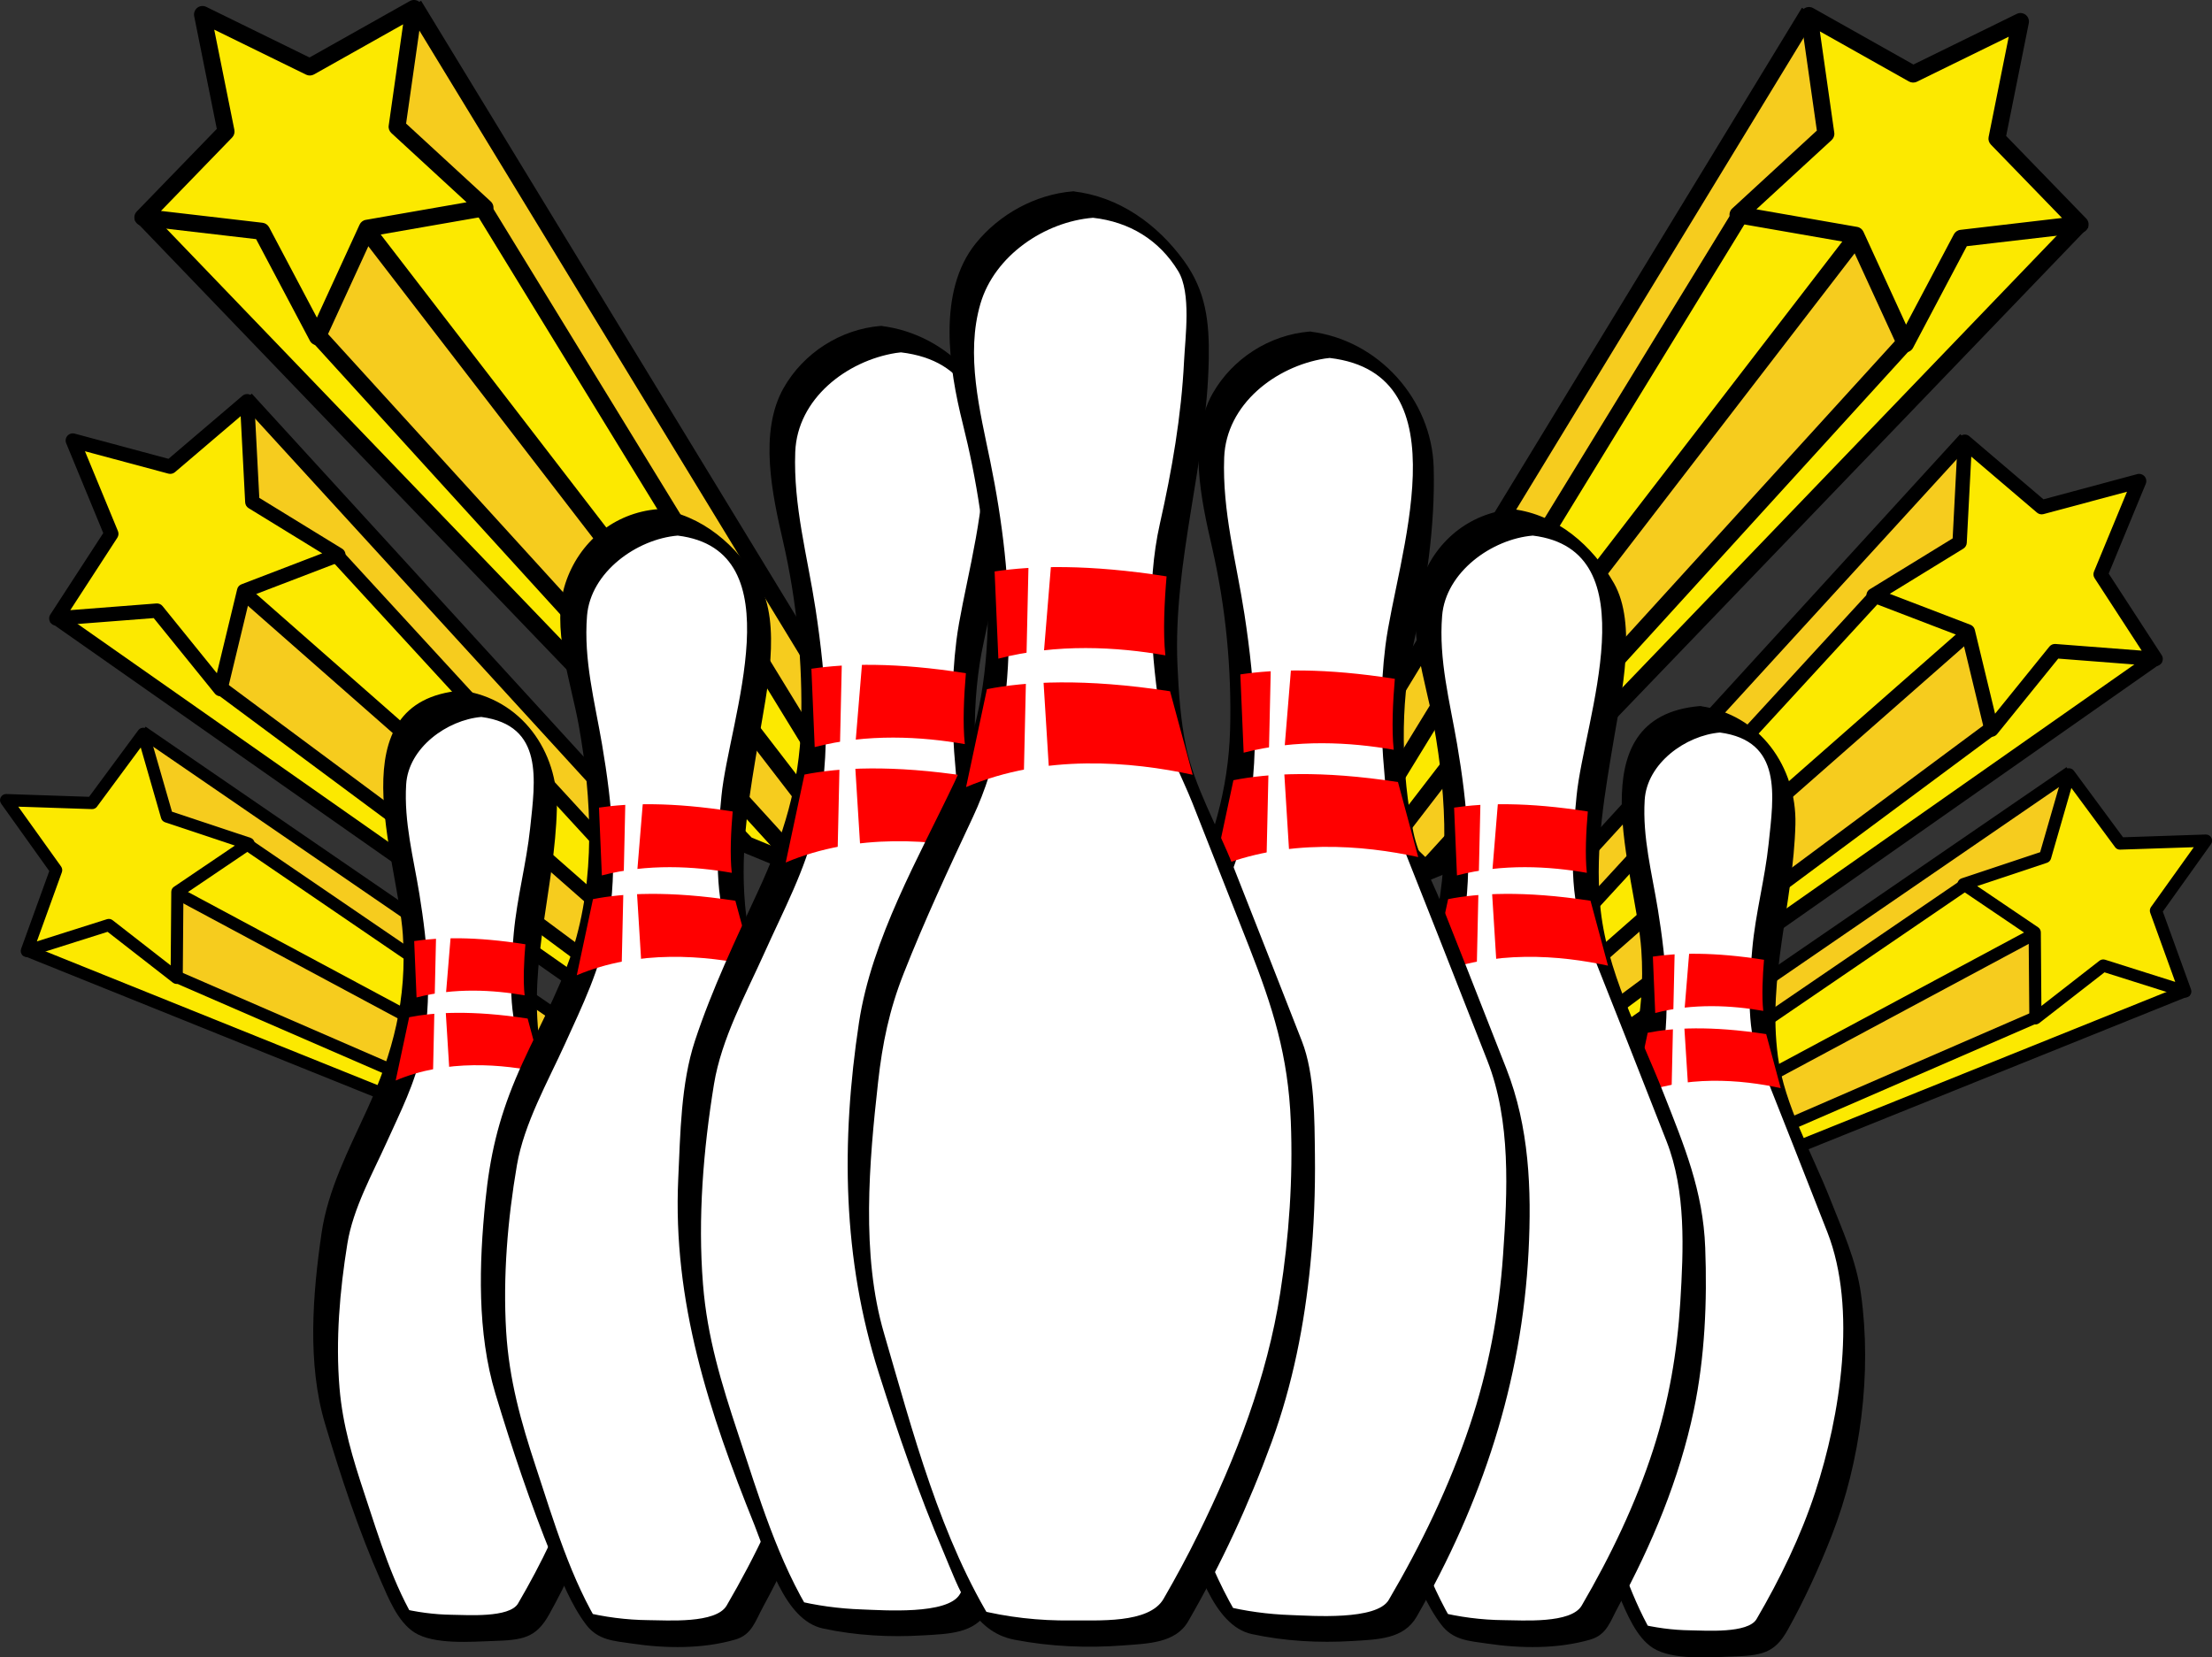 <?xml version="1.0" encoding="UTF-8"?>
<svg viewBox="0 0 133.17 99.797" xmlns="http://www.w3.org/2000/svg">
 <rect x="0" y="0" width="133.17" height="99.797" fill="#333333" stroke="none"/>
 <polygon points="122.3 16.328 88.877 51.285 85.976 52.483 82.505 49.102 82.12 44.505 109.23 0.841 114.86 4.293 121.44 1.736 120.23 8.348 125.01 13.693" fill="#fce900"/>
 <path d="m85.932 52.725l-3.626-3.528-0.397-4.742 0.037-0.058 27.22-43.84 5.714 3.507 6.836-2.653-1.266 6.876 4.844 5.417-2.847 2.77-33.451 34.985-3.064 1.266zm-3.23-3.715l3.322 3.228 2.731-1.127 33.397-34.926 2.566-2.499-4.715-5.275 1.169-6.347-6.336 2.459-5.538-3.397-26.969 43.433 0.373 4.451z" fill="#fff"/>
 <g fill="#f6cc1e">
  <polyline points="81.894 44.125 82.551 48.515 104.55 13.434 110.28 8.433 108.65 1.171"/>
  <polygon points="114.63 20.718 111.8 14.736 84.134 50.104 85.294 52.167"/>
 </g>
 <polygon points="83.369 50.328 84.177 50.952 84.177 50.952 112.32 14.391 111.51 13.768"/>
 <polygon points="82.08 49.01 82.952 49.544 82.952 49.544 105.17 13.267 104.3 12.732"/>
 <polygon points="85.294 52.167 86.049 52.855 86.049 52.855 115.13 20.908 114.37 20.22"/>
 <line x1="108.65" x2="82.598" y1="1.171" y2="43.955" fill="#e2001a"/>
 <polygon points="81.894 44.125 82.767 44.659 82.767 44.659 109.36 1.001 108.48 0.469"/>
 <polygon points="125.73 13.68 124.99 12.97 124.64 13.34 88.583 50.855 86.094 51.88 83.009 48.88 82.81 43.685 81.786 43.722 82.003 49.328 85.863 53.082 85.863 53.082 89.17 51.718 89.244 51.64"/>
 <path d="m114.54 21.184c0.052 0.018 0.108 0.031 0.165 0.032 0.194 0.005 0.374-0.1 0.466-0.272l3.238-6.121 6.879-0.802c0.192-0.022 0.355-0.153 0.423-0.336 0.064-0.184 0.022-0.388-0.114-0.527l-4.82-4.973 1.363-6.789c0.038-0.191-0.037-0.386-0.191-0.506-0.153-0.117-0.36-0.139-0.535-0.053l-6.219 3.048-6.034-3.396c-0.174-0.097-0.381-0.086-0.542 0.023-0.16 0.112-0.244 0.302-0.214 0.495l0.976 6.856-5.095 4.69c-0.143 0.133-0.199 0.334-0.143 0.522 0.053 0.186 0.212 0.326 0.401 0.358l6.822 1.189 2.889 6.294c0.057 0.126 0.161 0.221 0.285 0.268zm9.6-8.06l-6.115 0.715c-0.167 0.018-0.314 0.12-0.394 0.269l-2.88 5.44-2.566-5.595c-0.072-0.154-0.21-0.263-0.379-0.291l-6.067-1.059 4.532-4.17c0.123-0.115 0.184-0.282 0.158-0.448l-0.867-6.096 5.364 3.018c0.146 0.081 0.328 0.088 0.478 0.013l5.529-2.709-1.211 6.036c-0.035 0.167 0.017 0.335 0.134 0.457l4.284 4.42z"/>
 <polygon points="126.9 41.532 93.505 65.077 90.909 65.597 88.58 62.231 89.006 58.359 118.57 26.572 122.68 30.347 128.55 29.299 126.47 34.582 129.56 39.789" fill="#fce900"/>
 <path d="m90.828 65.79l-2.431-3.514 0.441-3.994 0.04-0.042 29.688-31.915 4.166 3.835 6.096-1.087-2.166 5.492 3.138 5.279-2.812 1.833-33.411 23.562-2.749 0.551zm-2.069-3.603l2.229 3.217 2.445-0.49 33.361-23.525 2.53-1.654-3.051-5.138 2.002-5.072-5.653 1.011-4.039-3.718-29.413 31.618-0.411 3.751z" fill="#fff"/>
 <g fill="#f6cc1e">
  <polyline points="88.884 58.007 88.712 61.753 112.65 36.249 118.21 33.035 118.04 26.753"/>
  <polygon points="119.82 43.927 118.45 38.507 89.768 63.327 90.392 65.226"/>
 </g>
 <polygon points="89.094 63.389 89.665 64.036 89.665 64.036 118.94 38.307 118.37 37.658"/>
 <polygon points="88.242 62.086 88.878 62.671 88.878 62.671 113.19 36.21 112.55 35.628"/>
 <polygon points="90.392 65.226 90.91 65.917 90.91 65.917 120.2 44.164 119.69 43.47"/>
 <line x1="118.04" x2="89.491" y1="26.753" y2="57.98" fill="#e2001a"/>
 <polygon points="88.884 58.007 89.518 58.591 89.518 58.591 118.65 26.724 118.01 26.141"/>
 <polygon points="130.16 39.896 129.67 39.187 129.31 39.436 93.332 64.671 91.102 65.118 89.032 62.128 89.712 57.79 88.859 57.655 88.126 62.337 90.715 66.075 90.715 66.075 93.677 65.481 93.753 65.431"/>
 <path d="m119.67 44.299c0.038 0.021 0.083 0.041 0.131 0.051 0.16 0.036 0.324-0.021 0.43-0.148l3.682-4.547 5.83 0.452c0.164 0.013 0.319-0.069 0.402-0.211 0.087-0.141 0.082-0.317-0.008-0.456l-3.187-4.903 2.232-5.406c0.063-0.152 0.034-0.327-0.073-0.45-0.111-0.123-0.279-0.176-0.438-0.134l-5.648 1.518-4.454-3.794c-0.125-0.109-0.297-0.135-0.45-0.068-0.151 0.066-0.251 0.21-0.26 0.375l-0.303 5.84-4.985 3.06c-0.141 0.086-0.22 0.245-0.204 0.41 0.017 0.162 0.121 0.303 0.275 0.362l5.462 2.094 1.372 5.685c0.026 0.113 0.097 0.21 0.194 0.27zm9.267-5.123l-5.186-0.401c-0.144-0.012-0.281 0.048-0.371 0.158l-3.27 4.042-1.221-5.056c-0.035-0.139-0.132-0.25-0.265-0.301l-4.855-1.862 4.432-2.722c0.123-0.076 0.198-0.206 0.205-0.346l0.271-5.194 3.958 3.374c0.106 0.091 0.256 0.126 0.392 0.088l5.026-1.348-1.987 4.807c-0.056 0.132-0.042 0.279 0.037 0.4l2.834 4.361z"/>
 <polygon points="128.8 60.68 96.545 73.767 94.288 73.696 93.006 70.451 94.109 67.321 124.79 46.658 127.47 50.586 132.54 50.849 129.79 54.832 131.35 59.749" fill="#fce900"/>
 <path d="m94.185 73.843l-1.34-3.389 1.141-3.227 0.04-0.028 30.803-20.748 2.717 3.989 5.271 0.275-2.859 4.138 1.581 4.988-2.687 0.978-32.278 13.094-2.389-0.07zm-1.019-3.393l1.226 3.102 2.123 0.063 32.23-13.072 2.422-0.884-1.539-4.854 2.642-3.82-4.887-0.256-2.633-3.867-30.518 20.554-1.066 3.034z" fill="#fff"/>
 <g fill="#f6cc1e">
  <polyline points="94.073 67.006 93.207 70.083 118 53.544 123.23 51.948 124.31 46.706"/>
  <polygon points="122.47 61.3 122.38 56.538 93.781 71.591 93.933 73.288"/>
 </g>
 <polygon points="93.211 71.511 93.556 72.161 93.556 72.161 122.82 56.466 122.47 55.817"/>
 <polygon points="92.753 70.269 93.168 70.876 93.168 70.876 118.46 53.616 118.04 53.011"/>
 <polygon points="93.933 73.288 94.225 73.962 94.225 73.962 122.74 61.571 122.45 60.898"/>
 <line x1="124.31" x2="94.584" y1="46.706" y2="67.101" fill="#e2001a"/>
 <polygon points="94.073 67.006 94.49 67.612 94.49 67.612 124.82 46.799 124.41 46.192"/>
 <polygon points="131.83 59.955 131.55 59.27 131.22 59.407 96.478 73.397 94.541 73.335 93.401 70.454 94.804 66.987 94.122 66.708 92.609 70.452 94.034 74.056 94.034 74.056 96.609 74.135 96.682 74.109"/>
 <path d="m122.28 61.583c0.026 0.023 0.061 0.047 0.098 0.066 0.126 0.061 0.274 0.045 0.385-0.041l3.935-3.062 4.75 1.502c0.135 0.044 0.279 0.004 0.377-0.096 0.099-0.1 0.129-0.248 0.081-0.381l-1.697-4.684 2.897-4.057c0.084-0.113 0.093-0.264 0.026-0.387-0.065-0.125-0.198-0.2-0.338-0.196l-4.98 0.167-2.96-4.008c-0.086-0.115-0.224-0.169-0.361-0.144-0.139 0.025-0.249 0.127-0.288 0.26l-1.382 4.79-4.729 1.576c-0.132 0.043-0.229 0.16-0.247 0.299-0.02 0.138 0.043 0.277 0.157 0.355l4.127 2.793 0.042 4.982c-0.004 0.101 0.038 0.196 0.107 0.266zm8.676-2.461l-4.222-1.336c-0.118-0.037-0.244-0.014-0.34 0.061l-3.496 2.724-0.033-4.433c-0.003-0.123-0.061-0.234-0.163-0.303l-3.669-2.483 4.204-1.403c0.113-0.037 0.203-0.131 0.238-0.244l1.228-4.259 2.633 3.564c0.069 0.099 0.187 0.154 0.307 0.148l4.431-0.146-2.578 3.604c-0.07 0.102-0.087 0.227-0.047 0.341l1.507 4.165z"/>
 <polygon points="11.532 15.904 44.959 50.861 47.86 52.06 51.33 48.678 51.713 44.082 24.603 0.418 18.976 3.87 12.39 1.314 13.609 7.925 8.828 13.271" fill="#fce900"/>
 <path d="m47.906 52.304l3.624-3.529 0.398-4.743-0.038-0.058-27.22-43.84-5.715 3.507-6.836-2.653 1.269 6.876-4.845 5.417 2.845 2.77 33.451 34.985 3.067 1.268zm3.225-3.717l-3.32 3.229-2.73-1.128-33.4-34.927-2.565-2.5 4.717-5.275-1.171-6.347 6.337 2.459 5.538-3.397 26.968 43.433-0.374 4.453z" fill="#fff"/>
 <g fill="#f6cc1e">
  <polyline points="51.943 43.702 51.285 48.092 29.284 13.011 23.559 8.01 25.181 0.748"/>
  <polygon points="19.203 20.295 22.029 14.312 49.701 49.679 48.542 51.743"/>
 </g>
 <polygon points="50.468 49.905 49.659 50.528 49.659 50.528 21.513 13.969 22.324 13.346"/>
 <polygon points="51.758 48.588 50.883 49.122 50.883 49.122 28.664 12.844 29.539 12.309"/>
 <polygon points="48.542 51.743 47.785 52.433 47.785 52.433 18.705 20.486 19.46 19.798"/>
 <line x1="25.181" x2="51.24" y1=".748" y2="43.531" fill="#e2001a"/>
 <polygon points="51.943 43.702 51.07 44.236 51.07 44.236 24.479 0.578 25.352 0.046"/>
 <polygon points="8.106 13.257 8.843 12.548 9.197 12.917 45.254 50.433 47.744 51.458 50.829 48.457 51.026 43.263 52.046 43.299 51.834 48.903 47.973 52.659 47.973 52.659 44.664 51.294 44.591 51.217"/>
 <path d="m19.288 20.76c-0.051 0.019-0.105 0.031-0.163 0.032-0.194 0.005-0.373-0.1-0.467-0.272l-3.239-6.121-6.876-0.801c-0.193-0.022-0.356-0.153-0.424-0.336-0.065-0.184-0.021-0.388 0.114-0.527l4.819-4.974-1.362-6.788c-0.037-0.191 0.038-0.386 0.19-0.507 0.154-0.118 0.36-0.139 0.534-0.053l6.22 3.048 6.035-3.394c0.175-0.098 0.379-0.087 0.542 0.022 0.158 0.112 0.245 0.302 0.215 0.496l-0.978 6.855 5.096 4.691c0.144 0.132 0.198 0.333 0.144 0.521-0.056 0.186-0.21 0.326-0.405 0.359l-6.82 1.189-2.889 6.293c-0.055 0.126-0.162 0.222-0.286 0.267zm-9.597-8.059l6.114 0.712c0.169 0.02 0.315 0.122 0.396 0.271l2.877 5.441 2.569-5.596c0.07-0.154 0.207-0.263 0.378-0.291l6.064-1.058-4.53-4.171c-0.123-0.115-0.184-0.282-0.158-0.448l0.867-6.096-5.364 3.017c-0.146 0.082-0.325 0.087-0.478 0.013l-5.529-2.709 1.213 6.036c0.033 0.167-0.017 0.336-0.134 0.457l-4.285 4.422z"/>
 <polygon points="6.278 39.094 39.667 62.638 42.264 63.159 44.592 59.792 44.166 55.921 14.595 24.132 10.493 27.91 4.619 26.86 6.702 32.143 3.61 37.351" fill="#fce900"/>
 <path d="m42.341 63.353l2.433-3.516-0.441-3.994-0.039-0.041-29.688-31.916-4.165 3.835-6.097-1.088 2.167 5.492-3.137 5.28 2.811 1.833 33.412 23.564 2.744 0.551zm2.072-3.605l-2.229 3.218-2.446-0.492-33.36-23.524-2.533-1.654 3.052-5.139-2-5.071 5.65 1.011 4.041-3.717 29.411 31.618 0.414 3.75z" fill="#fff"/>
 <g fill="#f6cc1e">
  <polyline points="44.289 55.568 44.457 59.314 20.525 33.81 14.966 30.595 15.127 24.313"/>
  <polygon points="13.351 41.487 14.723 36.069 43.405 60.888 42.78 62.787"/>
 </g>
 <polygon points="44.077 60.948 43.506 61.597 43.506 61.597 14.234 35.868 14.806 35.219"/>
 <polygon points="44.929 59.648 44.293 60.232 44.293 60.232 19.98 33.771 20.621 33.188"/>
 <polygon points="42.78 62.787 42.263 63.479 42.263 63.479 12.97 41.725 13.481 41.03"/>
 <line x1="15.127" x2="43.682" y1="24.313" y2="55.542" fill="#e2001a"/>
 <polygon points="44.289 55.568 43.653 56.152 43.653 56.152 14.518 24.285 15.157 23.703"/>
 <polygon points="3.01 37.457 3.505 36.748 3.857 36.997 39.838 62.234 42.071 62.679 44.14 59.691 43.459 55.353 44.315 55.216 45.047 59.898 42.456 63.638 42.456 63.638 39.495 63.044 39.42 62.992"/>
 <path d="m13.497 41.859c-0.038 0.022-0.083 0.042-0.13 0.053-0.162 0.036-0.327-0.022-0.432-0.15l-3.681-4.546-5.83 0.452c-0.163 0.013-0.32-0.068-0.402-0.211-0.087-0.14-0.084-0.316 0.008-0.456l3.186-4.904-2.23-5.405c-0.065-0.152-0.036-0.327 0.071-0.45 0.109-0.124 0.278-0.176 0.438-0.133l5.649 1.517 4.451-3.794c0.128-0.109 0.302-0.135 0.451-0.069 0.151 0.066 0.253 0.21 0.262 0.375l0.303 5.84 4.985 3.06c0.141 0.087 0.219 0.245 0.202 0.41-0.014 0.162-0.121 0.304-0.273 0.363l-5.462 2.094-1.371 5.686c-0.026 0.112-0.097 0.209-0.195 0.268zm-9.265-5.121l5.185-0.403c0.142-0.01 0.282 0.049 0.369 0.159l3.271 4.043 1.221-5.056c0.031-0.139 0.131-0.251 0.265-0.301l4.855-1.863-4.432-2.721c-0.123-0.074-0.197-0.205-0.206-0.345l-0.27-5.194-3.958 3.374c-0.106 0.09-0.257 0.125-0.393 0.088l-5.024-1.349 1.985 4.807c0.057 0.133 0.04 0.28-0.035 0.399l-2.833 4.362z"/>
 <polygon points="4.37 58.242 36.629 71.327 38.882 71.257 40.166 68.013 39.065 64.882 8.383 44.219 5.706 48.146 0.631 48.41 3.379 52.393 1.821 57.312" fill="#fce900"/>
 <path d="m38.988 71.403l1.338-3.387-1.138-3.229-0.04-0.029-30.807-20.746-2.716 3.989-5.269 0.276 2.857 4.137-1.581 4.986 2.688 0.979 32.279 13.095 2.389-0.071zm1.019-3.392l-1.228 3.102-2.124 0.063-32.23-13.071-2.421-0.885 1.538-4.854-2.639-3.82 4.884-0.255 2.634-3.866 30.518 20.553 1.068 3.033z" fill="#fff"/>
 <g fill="#f6cc1e">
  <polyline points="39.098 64.566 39.966 67.644 15.172 51.105 9.938 49.511 8.859 44.267"/>
  <polygon points="10.702 58.862 10.793 54.101 39.393 69.152 39.241 70.849"/>
 </g>
 <polygon points="39.961 69.071 39.613 69.722 39.613 69.722 10.351 54.027 10.7 53.378"/>
 <polygon points="40.419 67.827 40.002 68.438 40.002 68.438 14.715 51.177 15.131 50.57"/>
 <polygon points="39.241 70.849 38.945 71.524 38.945 71.524 10.432 59.134 10.724 58.458"/>
 <line x1="8.859" x2="38.588" y1="44.267" y2="64.663" fill="#e2001a"/>
 <polygon points="39.098 64.566 38.684 65.173 38.684 65.173 8.347 44.36 8.765 43.754"/>
 <polygon points="1.341 57.517 1.616 56.831 1.957 56.969 36.693 70.958 38.632 70.898 39.77 68.017 38.369 64.549 39.051 64.27 40.561 68.014 39.137 71.616 39.137 71.616 36.563 71.696 36.492 71.669"/>
 <path d="m10.897 59.144c-0.028 0.023-0.062 0.047-0.101 0.066-0.127 0.062-0.273 0.045-0.386-0.041l-3.933-3.062-4.75 1.504c-0.136 0.043-0.278 0.004-0.377-0.099-0.098-0.098-0.129-0.245-0.079-0.38l1.696-4.684-2.896-4.055c-0.083-0.115-0.094-0.263-0.027-0.386 0.066-0.125 0.196-0.202 0.339-0.197l4.979 0.168 2.962-4.009c0.084-0.115 0.222-0.169 0.359-0.146 0.141 0.026 0.251 0.126 0.29 0.261l1.38 4.789 4.73 1.575c0.13 0.045 0.229 0.162 0.247 0.302 0.018 0.136-0.044 0.275-0.158 0.354l-4.13 2.793-0.039 4.983c0.004 0.102-0.038 0.193-0.106 0.264zm-8.678-2.46l4.223-1.338c0.116-0.036 0.244-0.015 0.339 0.062l3.495 2.722 0.035-4.432c0.003-0.123 0.06-0.235 0.16-0.301l3.671-2.484-4.204-1.402c-0.115-0.039-0.205-0.132-0.238-0.245l-1.227-4.259-2.634 3.564c-0.068 0.095-0.186 0.153-0.307 0.147l-4.431-0.146 2.577 3.602c0.07 0.101 0.088 0.225 0.049 0.34l-1.508 4.17z"/>
 <path d="m28.378 42.374s-3.9 0.27-4.643 4.104c0 0-0.202 2.22 0.404 4.776 0 0 2.152 8.476-0.27 13.992 0 0-3.365 7.063-3.633 8.679 0 0-1.278 6.928-0.068 12.041 0 0 2.558 8.746 4.44 11.639 0 0 3.836 1.01 7.133-0.066 0 0 3.969-6.459 4.775-12.312 0 0 1.009-6.188-0.066-10.629 0 0-2.289-5.853-4.509-11.436 0 0-0.74-3.363-0.134-7.804 0 0 1.614-6.795 0.741-10.023 0.002-0.001-1.346-2.76-4.17-2.961z" fill="#fff"/>
 <path d="m27.775 41.577c-7.533 0.646-3.835 10.09-3.523 14.692 0.262 3.878-0.584 7.112-2.165 10.569-1.082 2.367-2.345 4.791-2.725 7.391-0.539 3.69-0.875 7.885 0.209 11.506 0.957 3.202 2.012 6.4 3.36 9.461 0.456 1.037 1.013 2.447 2.011 3.092 1.173 0.755 3.438 0.562 4.734 0.52 1.785-0.057 2.586-0.168 3.384-1.598 1.019-1.832 1.892-3.742 2.654-5.693 1.744-4.46 2.424-9.789 1.758-14.541-0.284-2.035-1.104-3.809-1.854-5.719-1.065-2.71-2.755-5.663-3.143-8.559-0.644-4.812 0.927-9.235 1.05-13.993 0.09-3.451-2.14-6.646-5.75-7.128-0.199-0.027 0.638 1.517 1.205 1.593 3.785 0.504 3.241 3.803 2.936 6.699-0.225 2.125-0.792 4.187-0.985 6.313-0.178 1.947-0.374 4.68 0.378 6.566 1.389 3.502 2.768 7.004 4.141 10.512 1.804 4.598 0.78 11.055-0.734 15.664-0.872 2.653-2.121 5.217-3.528 7.625-0.518 0.881-3.082 0.689-3.981 0.68-1.065-0.013-2.163-0.16-3.196-0.422 0.378 0.34 0.757 0.681 1.136 1.021-1.482-2.385-2.32-5.217-3.198-7.862-0.711-2.146-1.317-4.125-1.509-6.394-0.241-2.88 0.013-5.844 0.473-8.691 0.344-2.121 1.5-4.183 2.376-6.123 0.824-1.824 1.689-3.512 2.11-5.492 0.655-3.07 0.35-6.354-0.149-9.426-0.359-2.211-0.934-4.331-0.798-6.603 0.132-2.217 2.471-3.893 4.531-4.068 0.319-0.027-0.682-1.638-1.208-1.592z"/>
 <path d="m31.631 56.857c-3.029-0.479-5.199-0.42-6.696-0.193l0.143 3.395c2.288-0.596 4.627-0.457 6.506-0.127-0.097-0.882-0.038-2.097 0.047-3.075z" fill="#f00"/>
 <path d="m31.766 61.329c-3.357-0.518-5.653-0.375-7.133-0.08l-0.812 3.811c3.067-1.302 6.453-0.993 8.821-0.479l-0.876-3.252z" fill="#f00"/>
 <polygon points="27.167 66.255 26.802 60.405 27.235 55.154 26.292 54.618 26.161 60.403 26.023 66.726" fill="#fff"/>
 <path d="m40.202 31.454s-4.688 0.323-5.579 4.933c0 0-0.242 2.667 0.484 5.741 0 0 2.587 10.188-0.323 16.816 0 0-4.043 8.49-4.366 10.432 0 0-1.535 8.326-0.083 14.474 0 0 3.074 10.511 5.339 13.987 0 0 4.608 1.213 8.571-0.08 0 0 4.769-7.762 5.742-14.797 0 0 1.213-7.438-0.081-12.775 0 0-2.75-7.035-5.418-13.746 0 0-0.89-4.043-0.161-9.38 0 0 1.939-8.166 0.887-12.047-9.77e-4 -0.001-1.616-3.316-5.012-3.558z" fill="#fff"/>
 <path d="m39.599 30.657c-2.643 0.22-4.755 1.993-5.564 4.481-0.865 2.664 0.328 5.869 0.809 8.542 0.794 4.427 1.006 9.196-0.371 13.525-0.854 2.669-2.359 5.193-3.442 7.776-1.038 2.488-1.538 4.643-1.807 7.318-0.384 3.805-0.51 7.93 0.606 11.631 1.003 3.322 2.11 6.625 3.418 9.844 0.551 1.359 1.141 2.859 2.033 4.043 0.72 0.947 1.659 0.983 2.777 1.146 2.012 0.299 4.239 0.33 6.206-0.241 1-0.291 1.191-1.082 1.687-1.991 2.014-3.711 3.677-7.687 4.544-11.83 0.664-3.18 0.809-6.542 0.687-9.775-0.13-3.445-1.264-6.135-2.509-9.296-1.452-3.694-3.477-7.397-3.821-11.385-0.303-3.487 0.284-6.691 0.854-10.082 0.434-2.602 1.372-6.794-0.017-9.243-1.293-2.272-3.444-4.136-6.09-4.463-0.204-0.025 0.64 1.522 1.203 1.593 7.117 0.877 3.08 11.08 2.633 15.676-0.232 2.389-0.508 5.784 0.414 8.103 1.679 4.225 3.346 8.455 5.005 12.689 1.179 3.012 1.023 6.512 0.825 9.691-0.185 3.017-0.691 5.95-1.616 8.832-1.055 3.285-2.582 6.457-4.317 9.434-0.644 1.1-3.557 0.885-4.712 0.877-1.317-0.012-2.682-0.188-3.961-0.512 0.375 0.34 0.756 0.68 1.134 1.021-1.838-2.937-2.865-6.452-3.942-9.72-0.906-2.745-1.612-5.252-1.793-8.175-0.197-3.318 0.087-6.721 0.646-9.995 0.435-2.53 1.859-5.028 2.908-7.341 1.058-2.337 2.109-4.462 2.56-7.025 0.632-3.609 0.273-7.4-0.341-10.985-0.442-2.58-1.116-5.086-0.904-7.739 0.211-2.637 2.998-4.627 5.463-4.832 0.322-0.026-0.676-1.636-1.205-1.592z"/>
 <path d="m44.11 48.861c-3.64-0.577-6.248-0.504-8.049-0.233l0.173 4.083c2.75-0.719 5.564-0.554 7.821-0.156-0.119-1.059-0.048-2.518 0.055-3.694z" fill="#f00"/>
 <path d="m44.272 54.236c-4.031-0.62-6.793-0.451-8.572-0.097l-0.976 4.583c3.688-1.565 7.758-1.197 10.603-0.577l-1.055-3.909z" fill="#f00"/>
 <polygon points="38.744 60.157 38.309 53.128 38.827 46.817 37.694 46.169 37.541 53.124 37.369 60.724" fill="#fff"/>
 <path d="m102.95 43.309s-3.9 0.269-4.642 4.105c0 0-0.204 2.219 0.401 4.774 0 0 2.152 8.477-0.269 13.992 0 0-3.362 7.064-3.632 8.681 0 0-1.279 6.929-0.069 12.039 0 0 2.559 8.747 4.441 11.64 0 0 3.835 1.011 7.131-0.066 0 0 3.971-6.46 4.777-12.312 0 0 1.009-6.188-0.069-10.628 0 0-2.287-5.854-4.506-11.438 0 0-0.741-3.363-0.134-7.802 0 0 1.613-6.796 0.738-10.025 0.002 0.001-1.344-2.759-4.167-2.96z" fill="#fff"/>
 <path d="m102.34 42.513c-7.535 0.645-3.836 10.089-3.526 14.692 0.267 3.878-0.582 7.11-2.162 10.569-1.085 2.369-2.345 4.791-2.726 7.392-0.539 3.689-0.874 7.884 0.207 11.506 0.958 3.201 2.015 6.396 3.361 9.462 0.458 1.035 1.014 2.445 2.01 3.088 1.176 0.758 3.439 0.564 4.735 0.522 1.783-0.058 2.586-0.169 3.383-1.599 1.021-1.832 1.893-3.742 2.656-5.691 1.744-4.461 2.424-9.788 1.759-14.541-0.286-2.037-1.106-3.811-1.856-5.719-1.063-2.709-2.753-5.665-3.141-8.559-0.646-4.814 0.924-9.235 1.05-13.994 0.087-3.45-2.141-6.645-5.75-7.128-0.2-0.027 0.637 1.517 1.204 1.593 3.785 0.506 3.24 3.801 2.934 6.696-0.223 2.128-0.791 4.19-0.983 6.315-0.178 1.948-0.375 4.682 0.376 6.569 1.39 3.498 2.77 7.003 4.145 10.511 1.799 4.599 0.777 11.054-0.737 15.663-0.871 2.653-2.119 5.219-3.528 7.627-0.516 0.881-3.08 0.689-3.981 0.678-1.062-0.011-2.163-0.161-3.196-0.422 0.38 0.342 0.758 0.682 1.136 1.021-1.481-2.383-2.319-5.217-3.198-7.861-0.711-2.145-1.314-4.125-1.506-6.396-0.243-2.878 0.011-5.843 0.471-8.69 0.345-2.12 1.5-4.184 2.376-6.121 0.824-1.826 1.691-3.513 2.11-5.491 0.655-3.071 0.348-6.356-0.15-9.429-0.358-2.211-0.933-4.332-0.797-6.603 0.133-2.217 2.471-3.893 4.531-4.067 0.319-0.029-0.682-1.639-1.207-1.593z"/>
 <path d="m106.2 57.79c-3.027-0.479-5.196-0.418-6.692-0.191l0.142 3.395c2.287-0.596 4.627-0.458 6.504-0.127-0.095-0.881-0.037-2.096 0.046-3.077z" fill="#f00"/>
 <path d="m106.33 62.265c-3.358-0.518-5.653-0.375-7.133-0.08l-0.812 3.812c3.065-1.301 6.453-0.995 8.82-0.48l-0.875-3.252z" fill="#f00"/>
 <polygon points="101.74 67.191 101.37 61.341 101.8 56.091 100.86 55.554 100.73 61.339 100.59 67.661" fill="#fff"/>
 <path d="m53.632 20.42s-5.418 0.375-6.446 5.701c0 0-0.28 3.083 0.56 6.633 0 0 2.991 11.773-0.373 19.435 0 0-4.674 9.811-5.046 12.055 0 0-1.776 9.624-0.094 16.725 0 0 3.55 12.147 6.168 16.165 0 0 5.324 1.401 9.904-0.093 0 0 5.511-8.971 6.633-17.098 0 0 1.402-8.598-0.094-14.765 0 0-3.177-8.13-6.261-15.885 0 0-1.025-4.671-0.186-10.84 0 0 2.242-9.436 1.027-13.922 0.001 0-1.866-3.831-5.792-4.111z" fill="#fff"/>
 <path d="m53.031 19.623c-2.43 0.197-4.654 1.627-5.851 3.731-1.516 2.675-0.68 6.451-0.037 9.245 0.828 3.603 1.188 7.337 1.087 11.029-0.098 3.605-1.074 6.749-2.562 9.969-1.373 2.965-2.804 5.961-3.829 9.07-0.852 2.588-0.879 5.612-1.006 8.297-0.343 7.417 1.849 14.059 4.588 20.86 0.777 1.934 1.762 5.718 4.118 6.228 1.985 0.43 4.028 0.539 6.052 0.416 1.528-0.09 3.092-0.107 3.873-1.465 3.93-6.836 6.332-14.119 6.735-21.992 0.189-3.744 0.039-7.498-1.335-11.002-0.831-2.123-1.664-4.242-2.5-6.361-0.473-1.199-0.947-2.399-1.422-3.598-0.537-1.365-1.386-2.854-1.68-4.291-0.716-3.515-0.806-7.623-0.033-11.12 0.78-3.534 1.354-7.198 1.259-10.826-0.107-4.085-3.317-7.7-7.457-8.19-0.209-0.023 0.638 1.525 1.205 1.593 8.203 0.971 3.999 12.108 3.345 17.339-0.316 2.534-0.296 5.115-0.06 7.655 0.078 0.846 0.107 1.87 0.426 2.672 1.939 4.876 3.862 9.759 5.776 14.648 1.426 3.635 1.212 7.867 0.942 11.703-0.246 3.516-0.882 6.92-2.007 10.267-1.226 3.647-2.925 7.178-4.874 10.494-0.735 1.249-4.599 0.959-5.904 0.913-1.362-0.047-2.76-0.232-4.084-0.571 0.379 0.34 0.759 0.679 1.136 1.021-2.094-3.328-3.269-7.322-4.496-11.029-0.999-3.015-1.861-5.812-2.113-9.004-0.318-3.995 0.019-8.098 0.662-12.045 0.45-2.748 1.924-5.426 3.052-7.939 1.141-2.546 2.45-4.966 3.082-7.701 0.975-4.216 0.625-8.738-0.021-12.978-0.484-3.171-1.341-6.19-1.221-9.446 0.124-3.218 3.104-5.487 6.055-5.961 0.101-0.017 0.202-0.028 0.305-0.037 0.316-0.027-0.68-1.635-1.206-1.594z"/>
 <path d="m58.15 40.536c-4.207-0.666-7.221-0.583-9.301-0.269l0.199 4.716c3.177-0.827 6.428-0.637 9.038-0.178-0.134-1.222-0.053-2.91 0.064-4.269z" fill="#f00"/>
 <path d="m58.338 46.749c-4.661-0.72-7.854-0.522-9.907-0.111l-1.127 5.295c4.259-1.808 8.964-1.382 12.253-0.667l-1.219-4.517z" fill="#f00"/>
 <polygon points="51.951 53.591 51.444 45.466 52.045 38.173 50.737 37.425 50.556 45.463 50.362 54.245" fill="#fff"/>
 <path d="m91.682 31.454s-4.69 0.323-5.58 4.933c0 0-0.241 2.667 0.486 5.741 0 0 2.588 10.188-0.325 16.816 0 0-4.043 8.49-4.366 10.432 0 0-1.537 8.326-0.083 14.474 0 0 3.076 10.511 5.339 13.987 0 0 4.61 1.213 8.573-0.08 0 0 4.769-7.762 5.738-14.797 0 0 1.216-7.438-0.081-12.775 0 0-2.75-7.035-5.417-13.746 0 0-0.89-4.043-0.161-9.38 0 0 1.94-8.166 0.889-12.047 0-0.001-1.617-3.316-5.012-3.558z" fill="#fff"/>
 <path d="m91.08 30.657c-2.645 0.22-4.755 1.993-5.565 4.481-0.865 2.664 0.328 5.869 0.807 8.542 0.798 4.427 1.01 9.196-0.37 13.525-0.851 2.669-2.36 5.193-3.439 7.776-1.041 2.488-1.541 4.643-1.809 7.318-0.382 3.805-0.51 7.93 0.605 11.631 1.004 3.322 2.11 6.623 3.419 9.844 0.552 1.359 1.14 2.859 2.035 4.043 0.718 0.947 1.658 0.983 2.775 1.146 2.011 0.299 4.236 0.33 6.204-0.241 1.002-0.291 1.192-1.082 1.686-1.991 2.016-3.711 3.68-7.687 4.546-11.83 0.666-3.18 0.809-6.542 0.686-9.775-0.129-3.445-1.265-6.135-2.508-9.296-1.451-3.694-3.477-7.397-3.822-11.385-0.3-3.487 0.286-6.691 0.854-10.082 0.435-2.602 1.375-6.794-0.017-9.243-1.292-2.272-3.441-4.136-6.087-4.463-0.206-0.025 0.636 1.522 1.204 1.593 7.116 0.877 3.079 11.08 2.631 15.676-0.234 2.389-0.509 5.784 0.411 8.103 1.68 4.225 3.349 8.455 5.006 12.689 1.18 3.012 1.021 6.512 0.827 9.691-0.183 3.017-0.69 5.95-1.617 8.832-1.055 3.285-2.582 6.457-4.318 9.434-0.641 1.1-3.554 0.885-4.708 0.877-1.32-0.012-2.683-0.188-3.964-0.512 0.377 0.34 0.755 0.68 1.135 1.021-1.838-2.937-2.866-6.452-3.943-9.72-0.906-2.745-1.613-5.252-1.792-8.175-0.199-3.318 0.086-6.721 0.646-9.995 0.431-2.53 1.858-5.028 2.907-7.341 1.058-2.337 2.11-4.462 2.56-7.025 0.632-3.609 0.272-7.4-0.34-10.985-0.442-2.58-1.117-5.086-0.904-7.739 0.212-2.637 2.995-4.627 5.464-4.832 0.317-0.026-0.679-1.636-1.205-1.592z"/>
 <path d="m95.592 48.861c-3.64-0.577-6.25-0.504-8.05-0.233l0.172 4.083c2.749-0.719 5.563-0.554 7.819-0.156-0.116-1.059-0.043-2.518 0.059-3.694z" fill="#f00"/>
 <path d="m95.754 54.236c-4.034-0.62-6.797-0.451-8.572-0.097l-0.978 4.583c3.688-1.565 7.756-1.197 10.604-0.577l-1.054-3.909z" fill="#f00"/>
 <polygon points="90.227 60.157 89.788 53.128 90.306 46.817 89.176 46.169 89.019 53.124 88.852 60.724" fill="#fff"/>
 <path d="m79.455 20.759s-5.416 0.375-6.447 5.702c0 0-0.28 3.082 0.562 6.634 0 0 2.991 11.772-0.373 19.435 0 0-4.674 9.81-5.045 12.052 0 0-1.776 9.625-0.095 16.727 0 0 3.549 12.147 6.167 16.165 0 0 5.326 1.401 9.903-0.093 0 0 5.514-8.971 6.637-17.1 0 0 1.399-8.596-0.098-14.764 0 0-3.174-8.13-6.258-15.883 0 0-1.028-4.672-0.187-10.84 0 0 2.241-9.438 1.027-13.923 0.001-0.001-1.868-3.832-5.793-4.112z" fill="#fff"/>
 <path d="m78.854 19.963c-2.429 0.196-4.653 1.627-5.85 3.73-1.516 2.675-0.68 6.452-0.038 9.245 0.828 3.603 1.191 7.337 1.089 11.029-0.102 3.605-1.073 6.749-2.563 9.967-1.372 2.967-2.803 5.963-3.827 9.072-0.852 2.587-0.882 5.612-1.007 8.295-0.343 7.418 1.85 14.061 4.587 20.863 0.778 1.932 1.764 5.717 4.119 6.227 1.987 0.429 4.028 0.539 6.051 0.418 1.528-0.094 3.094-0.108 3.874-1.468 3.928-6.837 6.335-14.118 6.735-21.993 0.189-3.744 0.039-7.495-1.337-11.002-0.829-2.119-1.661-4.24-2.498-6.359-0.473-1.199-0.947-2.4-1.423-3.598-0.537-1.365-1.387-2.855-1.678-4.291-0.717-3.515-0.807-7.623-0.033-11.119 0.78-3.536 1.354-7.198 1.258-10.828-0.109-4.083-3.318-7.698-7.459-8.188-0.207-0.023 0.638 1.525 1.205 1.592 8.205 0.971 3.999 12.11 3.347 17.34-0.317 2.534-0.296 5.115-0.061 7.656 0.078 0.844 0.106 1.869 0.426 2.67 1.938 4.879 3.861 9.76 5.774 14.646 1.425 3.637 1.214 7.869 0.944 11.705-0.246 3.515-0.881 6.917-2.006 10.267-1.226 3.646-2.926 7.177-4.875 10.494-0.734 1.249-4.6 0.957-5.902 0.912-1.363-0.046-2.763-0.233-4.085-0.571 0.377 0.34 0.757 0.681 1.135 1.021-2.093-3.33-3.269-7.321-4.498-11.029-0.997-3.014-1.859-5.812-2.11-9.004-0.318-3.996 0.017-8.099 0.66-12.046 0.451-2.747 1.925-5.427 3.053-7.938 1.141-2.545 2.45-4.967 3.082-7.702 0.978-4.217 0.625-8.739-0.021-12.977-0.486-3.173-1.343-6.19-1.222-9.448 0.123-3.219 3.101-5.486 6.055-5.961 0.099-0.017 0.203-0.027 0.304-0.037 0.317-0.024-0.678-1.632-1.205-1.59z"/>
 <path d="m83.974 40.874c-4.207-0.665-7.22-0.58-9.301-0.267l0.199 4.714c3.176-0.826 6.426-0.635 9.035-0.176-0.133-1.223-0.05-2.91 0.067-4.271z" fill="#f00"/>
 <path d="m84.163 47.088c-4.662-0.719-7.854-0.521-9.907-0.11l-1.129 5.293c4.26-1.807 8.964-1.381 12.253-0.666l-1.217-4.517z" fill="#f00"/>
 <polygon points="77.775 53.929 77.271 45.807 77.869 38.512 76.561 37.764 76.382 45.802 76.185 54.585" fill="#fff"/>
 <path d="m65.204 12.317s-6.031 0.415-7.175 6.346c0 0-0.312 3.432 0.622 7.383 0 0 3.329 13.104-0.414 21.632 0 0-5.201 10.919-5.617 13.415 0 0-1.976 10.712-0.104 18.617 0 0 3.953 13.519 6.864 17.992 0 0 5.928 1.559 11.023-0.104 0 0 6.138-9.983 7.385-19.032 0 0 1.561-9.566-0.104-16.432 0 0-3.538-9.049-6.97-17.681 0 0-1.143-5.199-0.206-12.063 0 0 2.495-10.505 1.145-15.496 0.001 0-2.08-4.265-6.449-4.577z" fill="#fff"/>
 <path d="m64.603 11.52c-2.27 0.182-4.445 1.382-5.861 3.137-2.331 2.894-1.609 7.541-0.785 10.834 1.66 6.615 2.528 15.227-0.471 21.559-2.169 4.571-5.009 9.478-5.773 14.527-1.085 7.161-1 14.202 1.198 21.109 1.154 3.637 2.4 7.253 3.893 10.766 0.931 2.196 1.734 4.792 4.271 5.279 2.16 0.417 4.372 0.511 6.562 0.342 1.464-0.114 3.129-0.128 3.895-1.448 1.99-3.441 3.669-7.073 5.03-10.807 1.265-3.478 1.97-7.054 2.33-10.723 0.214-2.183 0.298-4.377 0.271-6.567-0.027-2.11-0.003-4.843-0.786-6.843-1.377-3.528-2.764-7.053-4.152-10.574-0.903-2.289-2.334-4.779-2.826-7.177-0.328-1.599-0.439-3.243-0.511-4.869-0.276-6.269 1.776-12.208 1.884-18.452 0.041-2.255-0.176-4.084-1.489-5.902-1.609-2.219-3.924-3.881-6.68-4.191-0.21-0.022 0.639 1.53 1.204 1.593 2.184 0.246 3.979 1.328 5.125 3.212 0.793 1.308 0.425 3.955 0.352 5.423-0.161 3.283-0.73 6.575-1.453 9.777-0.843 3.727-0.542 8.054 0.08 11.807 0.288 1.725 1.236 3.401 1.878 5.019 1.144 2.891 2.283 5.786 3.421 8.683 1.412 3.601 2.344 6.524 2.501 10.489 0.137 3.432-0.104 6.934-0.637 10.326-0.799 5.103-2.663 9.916-4.938 14.529-0.647 1.32-1.35 2.617-2.087 3.893-0.876 1.516-4.011 1.275-5.581 1.298-1.89 0.026-3.857-0.192-5.69-0.663 0.38 0.34 0.758 0.68 1.137 1.021-3.287-5.207-4.977-11.771-6.694-17.646-1.388-4.732-0.896-10.301-0.356-15.137 0.259-2.322 0.672-4.326 1.529-6.504 1.259-3.2 2.716-6.326 4.176-9.439 1.543-3.289 2.084-6.804 2.162-10.419 0.078-3.678-0.377-7.395-1.113-10.994-0.627-3.062-1.497-6.431-0.59-9.512 0.848-2.881 3.856-4.929 6.78-5.164 0.316-0.024-0.677-1.632-1.206-1.592z"/>
 <path d="m70.232 34.705c-4.682-0.74-8.036-0.646-10.353-0.297l0.226 5.25c3.533-0.922 7.152-0.71 10.055-0.198-0.151-1.362-0.057-3.241 0.072-4.755z" fill="#f00"/>
 <path d="m70.442 41.622c-5.188-0.801-8.738-0.58-11.025-0.125l-1.256 5.895c4.743-2.013 9.977-1.538 13.641-0.742l-1.36-5.028z" fill="#f00"/>
 <polygon points="63.332 49.236 62.77 40.194 63.436 32.078 61.981 31.244 61.783 40.191 61.564 49.965" fill="#fff"/>
</svg>
